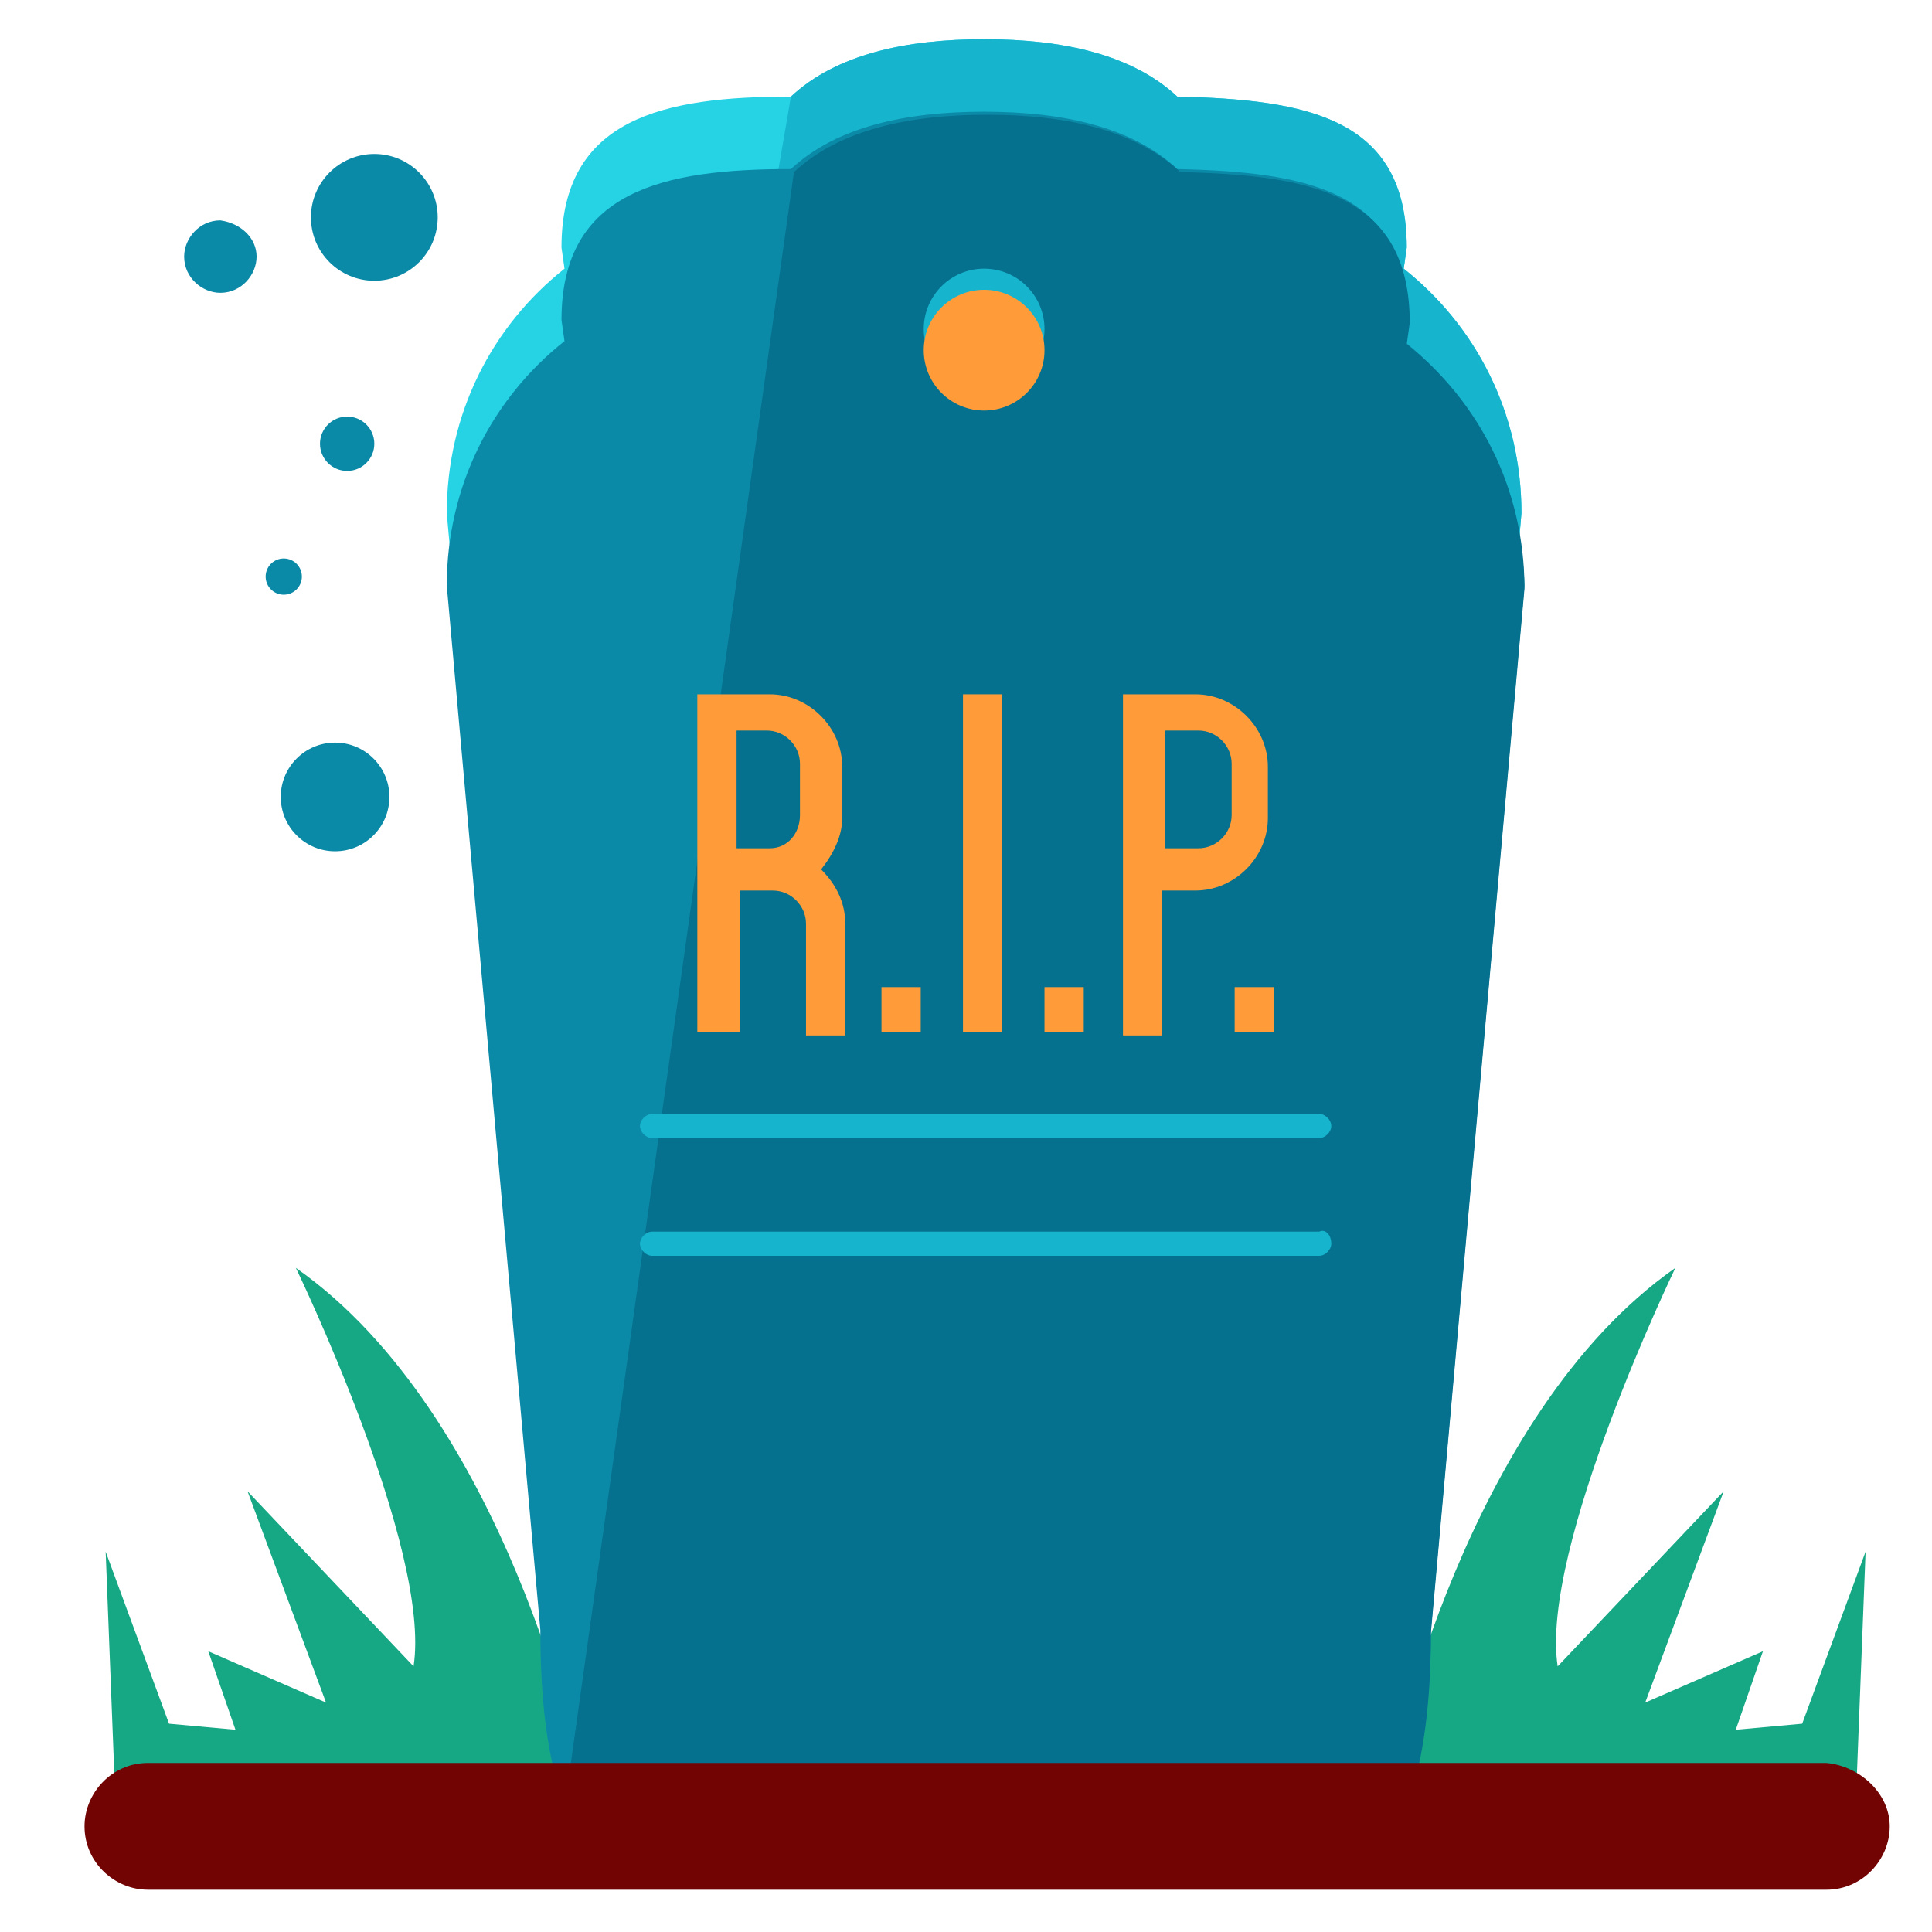 <?xml version="1.0" encoding="utf-8"?>
<!-- Generator: Adobe Illustrator 16.0.0, SVG Export Plug-In . SVG Version: 6.00 Build 0)  -->
<!DOCTYPE svg PUBLIC "-//W3C//DTD SVG 1.1//EN" "http://www.w3.org/Graphics/SVG/1.1/DTD/svg11.dtd">
<svg version="1.1" id="Layer_1" xmlns="http://www.w3.org/2000/svg" xmlns:xlink="http://www.w3.org/1999/xlink" x="0px" y="0px"
	 width="64px" height="64px" viewBox="0 0 64 64" enable-background="new 0 0 64 64" xml:space="preserve">
<g>
	<g>
		<path fill="#16A885" d="M19.2,58.6c0,0-2.4-11.7-9.4-16.6c0,0,4.5,9.3,3.9,13.2l-5.5-5.8l2.6,7l-3.9-1.7l0.9,2.6l-2.2-0.2
			l-2.1-5.7l0.3,7.7l7.2,1l8.6,0.3L19.2,58.6z"/>
		<path fill="#16A885" d="M46.1,58.6c0,0,2.4-11.7,9.4-16.6c0,0-4.5,9.3-3.9,13.2l5.5-5.8l-2.6,7l3.9-1.7l-0.9,2.6l2.2-0.2l2.1-5.7
			l-0.3,7.7l-7.2,1l-8.6,0.3L46.1,58.6z"/>
	</g>
	<path fill="#25D3E5" d="M46.5,8.9l0.1-0.7c0-4.3-3.3-4.9-7.6-5c-1.5-1.4-3.8-1.9-6.4-1.9c-2.6,0-4.9,0.5-6.4,1.9
		c-4.2,0-7.6,0.7-7.6,5l0.1,0.7c-2.4,1.9-3.9,4.8-3.9,8.1l3.1,34.6c0,2.2,0.2,4.2,0.8,5.8h27.9c0.6-1.7,0.8-3.7,0.8-5.8L50.4,17
		C50.4,13.7,48.9,10.8,46.5,8.9z"/>
	<path fill="#17B4CE" d="M17.9,51.6c0,2.2,0.2,4.2,0.8,5.8h27.9c0.6-1.7,0.8-3.7,0.8-5.8L50.4,17c0-3.3-1.5-6.2-3.9-8.1l0.1-0.7
		c0-4.3-3.3-4.9-7.6-5c-1.5-1.4-3.8-1.9-6.4-1.9c-2.6,0-4.9,0.5-6.4,1.9"/>
	<path fill="#0B8AA8" d="M46.5,11.3l0.1-0.7c0-4.3-3.3-4.9-7.6-5c-1.5-1.4-3.8-1.9-6.4-1.9c-2.6,0-4.9,0.5-6.4,1.9
		c-4.2,0-7.6,0.7-7.6,5l0.1,0.7c-2.4,1.9-3.9,4.8-3.9,8.1L17.9,54c0,2.2,0.2,4.2,0.8,5.8h27.9c0.6-1.7,0.8-3.7,0.8-5.8l3.1-34.6
		C50.4,16.1,48.9,13.2,46.5,11.3z"/>
	<path fill="#06718E" d="M18.7,59.9h27.9c0.6-1.7,0.8-3.7,0.8-5.8l3.1-34.6c0-3.3-1.5-6.2-3.9-8.1l0.1-0.7c0-4.3-3.3-4.9-7.6-5
		c-1.5-1.4-3.8-1.9-6.4-1.9c-2.6,0-4.9,0.5-6.4,1.9"/>
	<path fill="#720404" d="M62.6,60.5c0,1.1-0.9,2.1-2.1,2.1H4.9c-1.1,0-2.1-0.9-2.1-2.1l0,0c0-1.1,0.9-2.1,2.1-2.1h55.6
		C61.6,58.5,62.6,59.4,62.6,60.5L62.6,60.5z"/>
	<g>
		<path fill="#FF9C39" d="M24.4,34.2h-1.3V23h2.4c1.3,0,2.4,1.1,2.4,2.4v1.7c0,0.6-0.3,1.2-0.7,1.7c0.5,0.5,0.8,1.1,0.8,1.8v3.7
			h-1.3v-3.7c0-0.6-0.5-1.1-1.1-1.1h-1.1V34.2z M24.4,24.3v3.8h1.1c0.6,0,1-0.5,1-1.1v-1.7c0-0.6-0.5-1.1-1.1-1.1H24.4z"/>
		<path fill="#FF9C39" d="M30.5,34.2h-1.3v-1.5h1.3V34.2z"/>
		<path fill="#FF9C39" d="M33.2,34.2h-1.3V23h1.3V34.2z"/>
		<path fill="#FF9C39" d="M35.9,34.2h-1.3v-1.5h1.3V34.2z"/>
		<path fill="#FF9C39" d="M42,27.1c0,1.3-1.1,2.4-2.4,2.4h-1.1v4.8h-1.3V23h2.4c1.3,0,2.4,1.1,2.4,2.4V27.1z M38.6,24.3v3.8h1.1
			c0.6,0,1.1-0.5,1.1-1.1v-1.7c0-0.6-0.5-1.1-1.1-1.1H38.6z"/>
		<path fill="#FF9C39" d="M42.2,34.2h-1.3v-1.5h1.3V34.2z"/>
	</g>
	<circle fill="#17B4CE" cx="32.6" cy="10.9" r="2"/>
	<circle fill="#FF9C39" cx="32.6" cy="11.6" r="2"/>
	<path fill="#17B4CE" d="M44.1,37.3c0,0.2-0.2,0.4-0.4,0.4H21.6c-0.2,0-0.4-0.2-0.4-0.4l0,0c0-0.2,0.2-0.4,0.4-0.4h22.1
		C43.9,36.9,44.1,37.1,44.1,37.3L44.1,37.3z"/>
	<path fill="#17B4CE" d="M44.1,41.2c0,0.2-0.2,0.4-0.4,0.4H21.6c-0.2,0-0.4-0.2-0.4-0.4l0,0c0-0.2,0.2-0.4,0.4-0.4h22.1
		C43.9,40.7,44.1,40.9,44.1,41.2L44.1,41.2z"/>
	<path fill="#0B8AA8" d="M8.5,8.5c0,0.6-0.5,1.2-1.2,1.2l0,0c-0.6,0-1.2-0.5-1.2-1.2l0,0c0-0.6,0.5-1.2,1.2-1.2l0,0
		C8,7.4,8.5,7.9,8.5,8.5L8.5,8.5z"/>
	<circle fill="#0B8AA8" cx="12.4" cy="7.2" r="2.1"/>
	<circle fill="#0B8AA8" cx="11.5" cy="14.7" r="0.9"/>
	<circle fill="#0B8AA8" cx="9.4" cy="19.1" r="0.6"/>
	<circle fill="#0B8AA8" cx="11.1" cy="26.4" r="1.8"/>
</g>
</svg>
